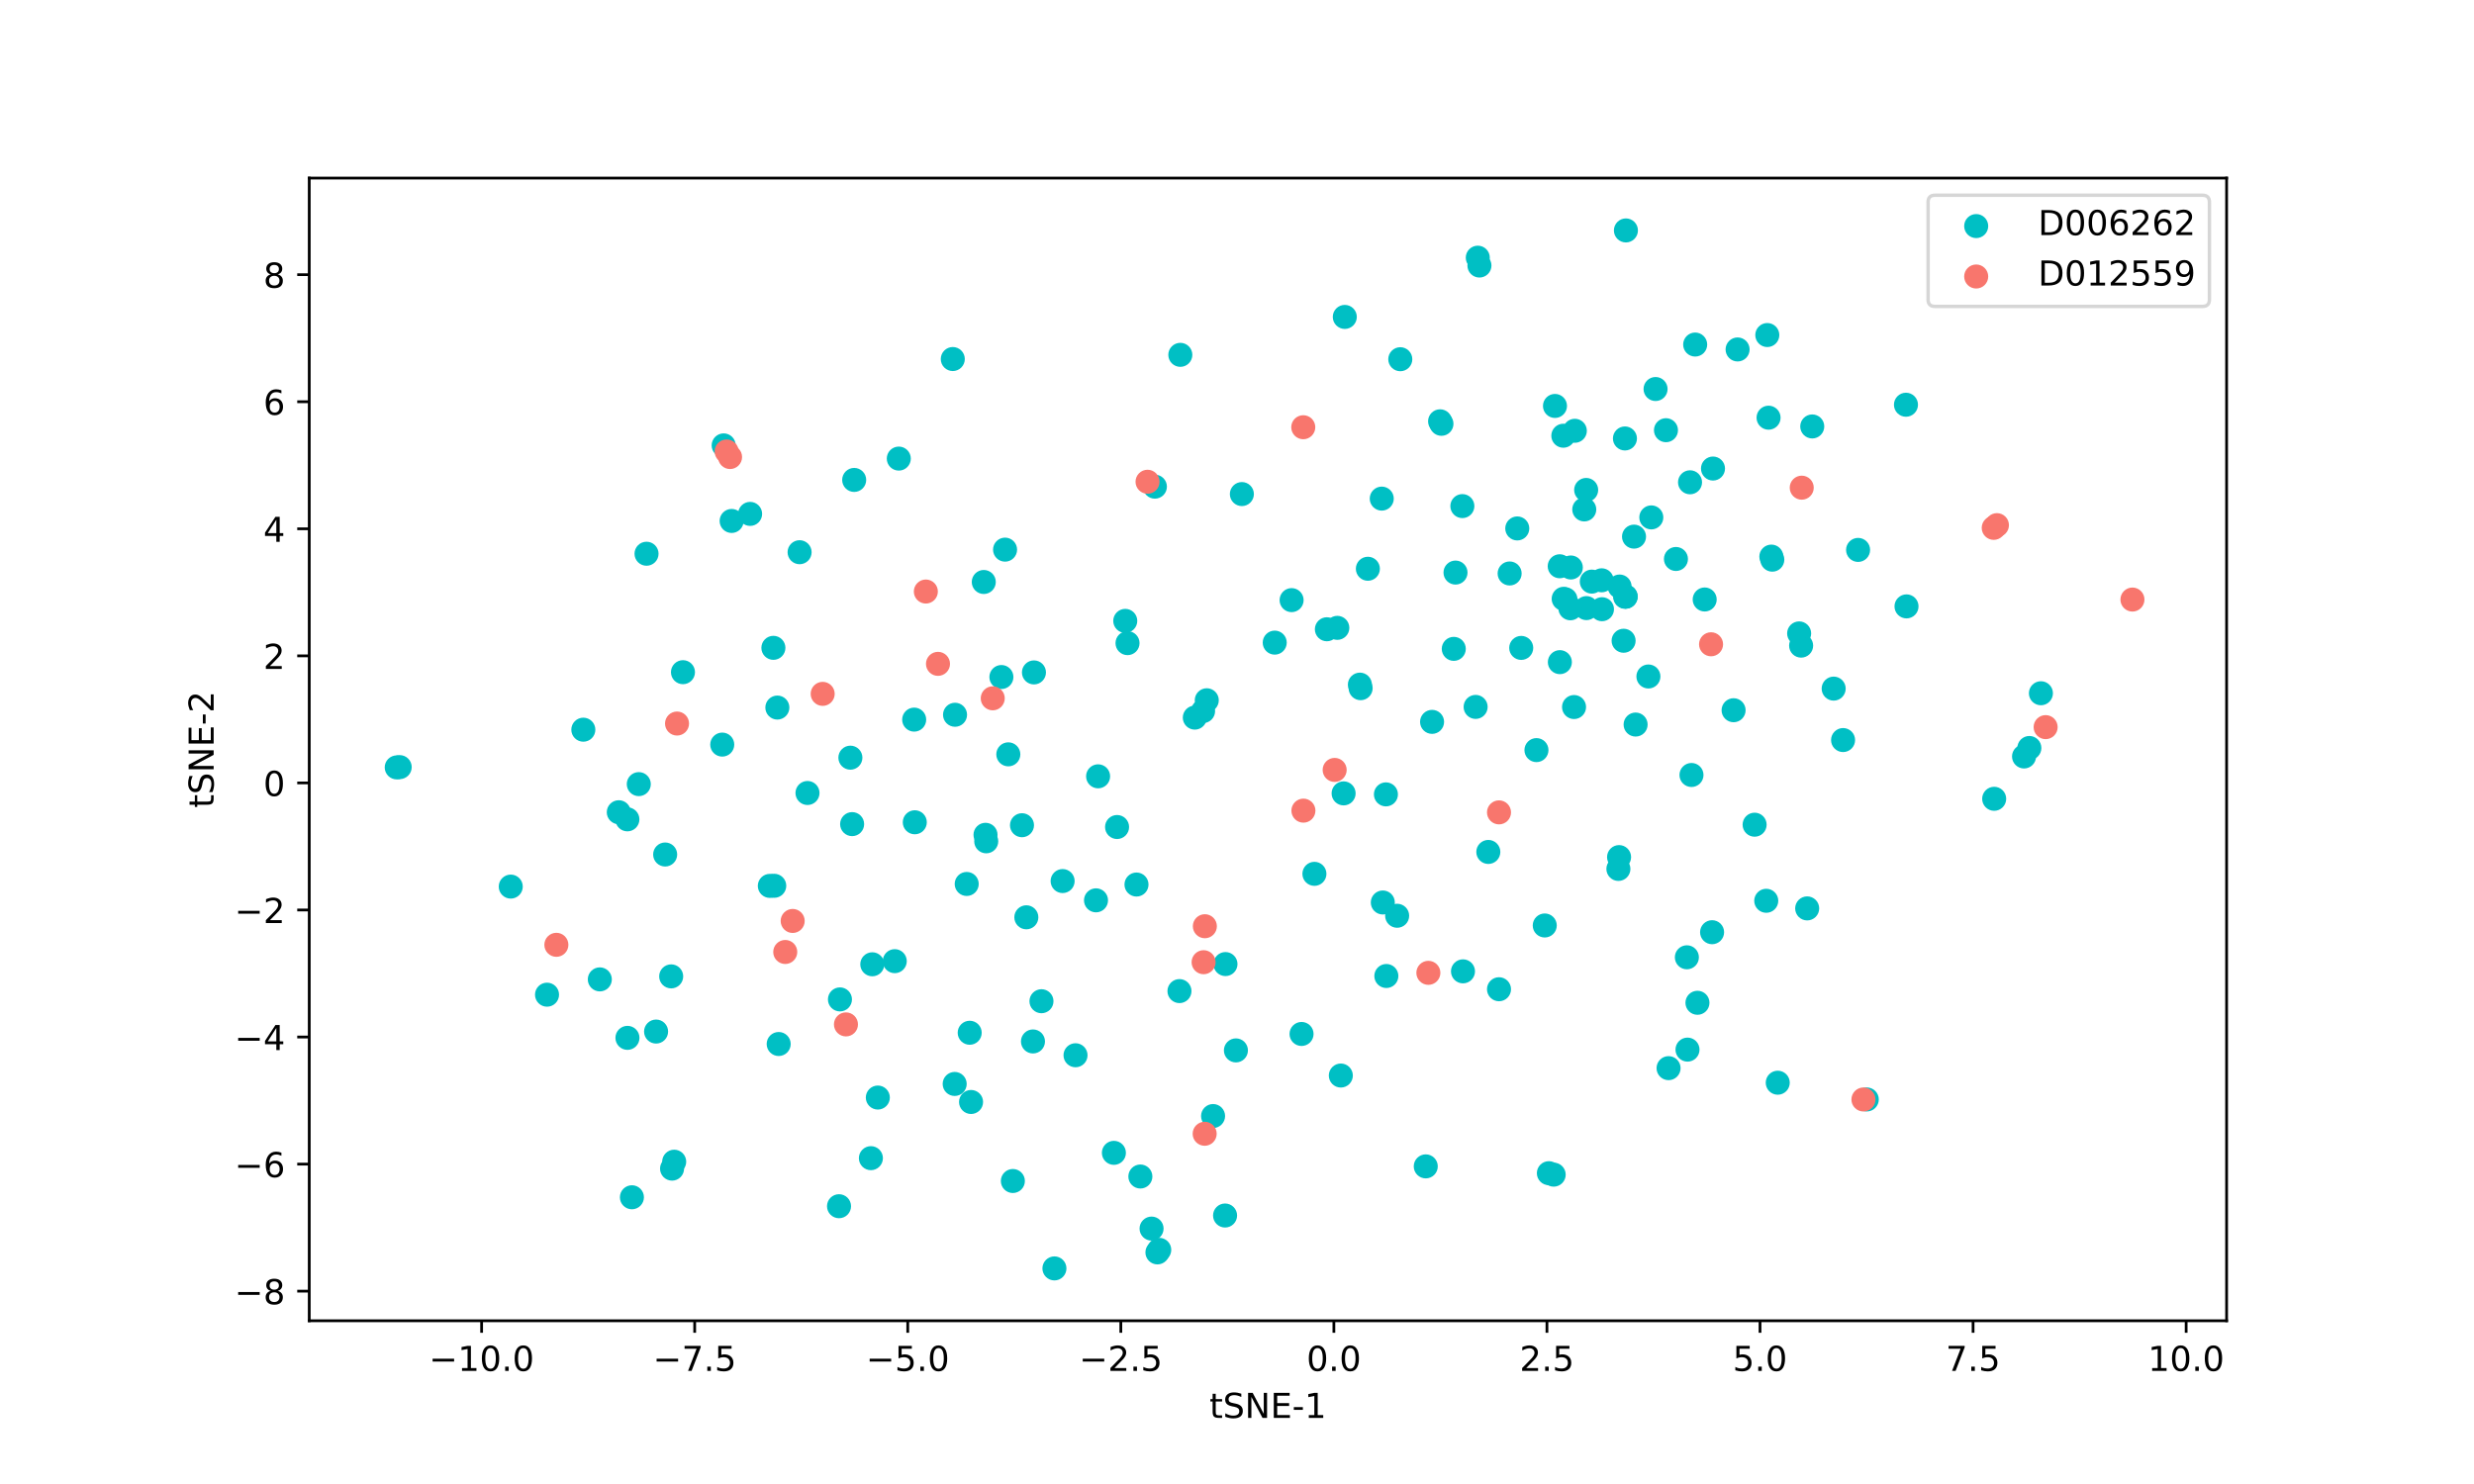 <?xml version="1.0" encoding="utf-8" standalone="no"?>
<!DOCTYPE svg PUBLIC "-//W3C//DTD SVG 1.1//EN"
  "http://www.w3.org/Graphics/SVG/1.1/DTD/svg11.dtd">
<!-- Created with matplotlib (https://matplotlib.org/) -->
<svg height="432pt" version="1.1" viewBox="0 0 720 432" width="720pt" xmlns="http://www.w3.org/2000/svg" xmlns:xlink="http://www.w3.org/1999/xlink">
 <defs>
  <style type="text/css">
*{stroke-linecap:butt;stroke-linejoin:round;}
  </style>
 </defs>
 <g id="figure_1">
  <g id="patch_1">
   <path d="M 0 432 
L 720 432 
L 720 0 
L 0 0 
z
" style="fill:#ffffff;"/>
  </g>
  <g id="axes_1">
   <g id="patch_2">
    <path d="M 90 384.48 
L 648 384.48 
L 648 51.84 
L 90 51.84 
z
" style="fill:#ffffff;"/>
   </g>
   <g id="PathCollection_1">
    <defs>
     <path d="M 0 3 
C 0.796 3 1.559 2.684 2.121 2.121 
C 2.684 1.559 3 0.796 3 0 
C 3 -0.796 2.684 -1.559 2.121 -2.121 
C 1.559 -2.684 0.796 -3 0 -3 
C -0.796 -3 -1.559 -2.684 -2.121 -2.121 
C -2.684 -1.559 -3 -0.796 -3 0 
C -3 0.796 -2.684 1.559 -2.121 2.121 
C -1.559 2.684 -0.796 3 0 3 
z
" id="m3aeb07c388" style="stroke:#00bfc4;"/>
    </defs>
    <g clip-path="url(#pe2d8528c1d)">
     <use style="fill:#00bfc4;stroke:#00bfc4;" x="491.845" xlink:href="#m3aeb07c388" y="140.398"/>
     <use style="fill:#00bfc4;stroke:#00bfc4;" x="319.578" xlink:href="#m3aeb07c388" y="225.991"/>
     <use style="fill:#00bfc4;stroke:#00bfc4;" x="453.918" xlink:href="#m3aeb07c388" y="164.841"/>
     <use style="fill:#00bfc4;stroke:#00bfc4;" x="471.345" xlink:href="#m3aeb07c388" y="170.742"/>
     <use style="fill:#00bfc4;stroke:#00bfc4;" x="461.693" xlink:href="#m3aeb07c388" y="177.023"/>
     <use style="fill:#00bfc4;stroke:#00bfc4;" x="527.414" xlink:href="#m3aeb07c388" y="124.142"/>
     <use style="fill:#00bfc4;stroke:#00bfc4;" x="523.598" xlink:href="#m3aeb07c388" y="184.388"/>
     <use style="fill:#00bfc4;stroke:#00bfc4;" x="472.969" xlink:href="#m3aeb07c388" y="173.736"/>
     <use style="fill:#00bfc4;stroke:#00bfc4;" x="479.731" xlink:href="#m3aeb07c388" y="196.929"/>
     <use style="fill:#00bfc4;stroke:#00bfc4;" x="473.123" xlink:href="#m3aeb07c388" y="173.672"/>
     <use style="fill:#00bfc4;stroke:#00bfc4;" x="496.11" xlink:href="#m3aeb07c388" y="174.511"/>
     <use style="fill:#00bfc4;stroke:#00bfc4;" x="457.152" xlink:href="#m3aeb07c388" y="165.197"/>
     <use style="fill:#00bfc4;stroke:#00bfc4;" x="473.094" xlink:href="#m3aeb07c388" y="173.669"/>
     <use style="fill:#00bfc4;stroke:#00bfc4;" x="419.104" xlink:href="#m3aeb07c388" y="122.646"/>
     <use style="fill:#00bfc4;stroke:#00bfc4;" x="441.566" xlink:href="#m3aeb07c388" y="153.831"/>
     <use style="fill:#00bfc4;stroke:#00bfc4;" x="425.587" xlink:href="#m3aeb07c388" y="147.328"/>
     <use style="fill:#00bfc4;stroke:#00bfc4;" x="476.006" xlink:href="#m3aeb07c388" y="210.921"/>
     <use style="fill:#00bfc4;stroke:#00bfc4;" x="481.813" xlink:href="#m3aeb07c388" y="113.246"/>
     <use style="fill:#00bfc4;stroke:#00bfc4;" x="402.127" xlink:href="#m3aeb07c388" y="145.149"/>
     <use style="fill:#00bfc4;stroke:#00bfc4;" x="232.704" xlink:href="#m3aeb07c388" y="160.753"/>
     <use style="fill:#00bfc4;stroke:#00bfc4;" x="449.564" xlink:href="#m3aeb07c388" y="269.411"/>
     <use style="fill:#00bfc4;stroke:#00bfc4;" x="540.753" xlink:href="#m3aeb07c388" y="160.083"/>
     <use style="fill:#00bfc4;stroke:#00bfc4;" x="185.904" xlink:href="#m3aeb07c388" y="228.262"/>
     <use style="fill:#00bfc4;stroke:#00bfc4;" x="395.981" xlink:href="#m3aeb07c388" y="200.335"/>
     <use style="fill:#00bfc4;stroke:#00bfc4;" x="260.398" xlink:href="#m3aeb07c388" y="279.799"/>
     <use style="fill:#00bfc4;stroke:#00bfc4;" x="287.022" xlink:href="#m3aeb07c388" y="244.912"/>
     <use style="fill:#00bfc4;stroke:#00bfc4;" x="235.003" xlink:href="#m3aeb07c388" y="230.843"/>
     <use style="fill:#00bfc4;stroke:#00bfc4;" x="291.434" xlink:href="#m3aeb07c388" y="197.086"/>
     <use style="fill:#00bfc4;stroke:#00bfc4;" x="218.301" xlink:href="#m3aeb07c388" y="149.597"/>
     <use style="fill:#00bfc4;stroke:#00bfc4;" x="390.218" xlink:href="#m3aeb07c388" y="313.094"/>
     <use style="fill:#00bfc4;stroke:#00bfc4;" x="391.371" xlink:href="#m3aeb07c388" y="92.256"/>
     <use style="fill:#00bfc4;stroke:#00bfc4;" x="313.006" xlink:href="#m3aeb07c388" y="307.189"/>
     <use style="fill:#00bfc4;stroke:#00bfc4;" x="182.586" xlink:href="#m3aeb07c388" y="238.514"/>
     <use style="fill:#00bfc4;stroke:#00bfc4;" x="458.089" xlink:href="#m3aeb07c388" y="205.823"/>
     <use style="fill:#00bfc4;stroke:#00bfc4;" x="429.447" xlink:href="#m3aeb07c388" y="205.784"/>
     <use style="fill:#00bfc4;stroke:#00bfc4;" x="490.924" xlink:href="#m3aeb07c388" y="278.674"/>
     <use style="fill:#00bfc4;stroke:#00bfc4;" x="356.643" xlink:href="#m3aeb07c388" y="280.644"/>
     <use style="fill:#00bfc4;stroke:#00bfc4;" x="436.249" xlink:href="#m3aeb07c388" y="287.972"/>
     <use style="fill:#00bfc4;stroke:#00bfc4;" x="398.087" xlink:href="#m3aeb07c388" y="165.569"/>
     <use style="fill:#00bfc4;stroke:#00bfc4;" x="423.593" xlink:href="#m3aeb07c388" y="166.678"/>
     <use style="fill:#00bfc4;stroke:#00bfc4;" x="343.255" xlink:href="#m3aeb07c388" y="288.513"/>
     <use style="fill:#00bfc4;stroke:#00bfc4;" x="306.867" xlink:href="#m3aeb07c388" y="369.24"/>
     <use style="fill:#00bfc4;stroke:#00bfc4;" x="423.089" xlink:href="#m3aeb07c388" y="188.887"/>
     <use style="fill:#00bfc4;stroke:#00bfc4;" x="515.512" xlink:href="#m3aeb07c388" y="162.031"/>
     <use style="fill:#00bfc4;stroke:#00bfc4;" x="517.372" xlink:href="#m3aeb07c388" y="315.182"/>
     <use style="fill:#00bfc4;stroke:#00bfc4;" x="224.039" xlink:href="#m3aeb07c388" y="257.888"/>
     <use style="fill:#00bfc4;stroke:#00bfc4;" x="318.968" xlink:href="#m3aeb07c388" y="262.091"/>
     <use style="fill:#00bfc4;stroke:#00bfc4;" x="300.907" xlink:href="#m3aeb07c388" y="195.744"/>
     <use style="fill:#00bfc4;stroke:#00bfc4;" x="470.998" xlink:href="#m3aeb07c388" y="252.947"/>
     <use style="fill:#00bfc4;stroke:#00bfc4;" x="225.079" xlink:href="#m3aeb07c388" y="188.589"/>
     <use style="fill:#00bfc4;stroke:#00bfc4;" x="514.333" xlink:href="#m3aeb07c388" y="97.532"/>
     <use style="fill:#00bfc4;stroke:#00bfc4;" x="351.202" xlink:href="#m3aeb07c388" y="203.85"/>
     <use style="fill:#00bfc4;stroke:#00bfc4;" x="174.563" xlink:href="#m3aeb07c388" y="285.104"/>
     <use style="fill:#00bfc4;stroke:#00bfc4;" x="473.185" xlink:href="#m3aeb07c388" y="67.08"/>
     <use style="fill:#00bfc4;stroke:#00bfc4;" x="442.715" xlink:href="#m3aeb07c388" y="188.609"/>
     <use style="fill:#00bfc4;stroke:#00bfc4;" x="453.962" xlink:href="#m3aeb07c388" y="192.754"/>
     <use style="fill:#00bfc4;stroke:#00bfc4;" x="416.771" xlink:href="#m3aeb07c388" y="210.138"/>
     <use style="fill:#00bfc4;stroke:#00bfc4;" x="487.744" xlink:href="#m3aeb07c388" y="162.721"/>
     <use style="fill:#00bfc4;stroke:#00bfc4;" x="195.586" xlink:href="#m3aeb07c388" y="340.192"/>
     <use style="fill:#00bfc4;stroke:#00bfc4;" x="210.192" xlink:href="#m3aeb07c388" y="216.755"/>
     <use style="fill:#00bfc4;stroke:#00bfc4;" x="282.208" xlink:href="#m3aeb07c388" y="300.641"/>
     <use style="fill:#00bfc4;stroke:#00bfc4;" x="331.877" xlink:href="#m3aeb07c388" y="342.489"/>
     <use style="fill:#00bfc4;stroke:#00bfc4;" x="277.287" xlink:href="#m3aeb07c388" y="104.516"/>
     <use style="fill:#00bfc4;stroke:#00bfc4;" x="190.938" xlink:href="#m3aeb07c388" y="300.292"/>
     <use style="fill:#00bfc4;stroke:#00bfc4;" x="498.263" xlink:href="#m3aeb07c388" y="271.371"/>
     <use style="fill:#00bfc4;stroke:#00bfc4;" x="337.37" xlink:href="#m3aeb07c388" y="363.838"/>
     <use style="fill:#00bfc4;stroke:#00bfc4;" x="395.765" xlink:href="#m3aeb07c388" y="199.304"/>
     <use style="fill:#00bfc4;stroke:#00bfc4;" x="515.788" xlink:href="#m3aeb07c388" y="162.92"/>
     <use style="fill:#00bfc4;stroke:#00bfc4;" x="210.605" xlink:href="#m3aeb07c388" y="129.655"/>
     <use style="fill:#00bfc4;stroke:#00bfc4;" x="266.051" xlink:href="#m3aeb07c388" y="209.484"/>
     <use style="fill:#00bfc4;stroke:#00bfc4;" x="471.194" xlink:href="#m3aeb07c388" y="249.505"/>
     <use style="fill:#00bfc4;stroke:#00bfc4;" x="450.764" xlink:href="#m3aeb07c388" y="341.521"/>
     <use style="fill:#00bfc4;stroke:#00bfc4;" x="504.523" xlink:href="#m3aeb07c388" y="206.751"/>
     <use style="fill:#00bfc4;stroke:#00bfc4;" x="447.15" xlink:href="#m3aeb07c388" y="218.361"/>
     <use style="fill:#00bfc4;stroke:#00bfc4;" x="378.785" xlink:href="#m3aeb07c388" y="300.992"/>
     <use style="fill:#00bfc4;stroke:#00bfc4;" x="402.433" xlink:href="#m3aeb07c388" y="262.717"/>
     <use style="fill:#00bfc4;stroke:#00bfc4;" x="510.64" xlink:href="#m3aeb07c388" y="240.073"/>
     <use style="fill:#00bfc4;stroke:#00bfc4;" x="361.417" xlink:href="#m3aeb07c388" y="143.827"/>
     <use style="fill:#00bfc4;stroke:#00bfc4;" x="226.618" xlink:href="#m3aeb07c388" y="303.916"/>
     <use style="fill:#00bfc4;stroke:#00bfc4;" x="266.228" xlink:href="#m3aeb07c388" y="239.368"/>
     <use style="fill:#00bfc4;stroke:#00bfc4;" x="196.208" xlink:href="#m3aeb07c388" y="338.177"/>
     <use style="fill:#00bfc4;stroke:#00bfc4;" x="343.507" xlink:href="#m3aeb07c388" y="103.296"/>
     <use style="fill:#00bfc4;stroke:#00bfc4;" x="330.749" xlink:href="#m3aeb07c388" y="257.494"/>
     <use style="fill:#00bfc4;stroke:#00bfc4;" x="115.46" xlink:href="#m3aeb07c388" y="223.394"/>
     <use style="fill:#00bfc4;stroke:#00bfc4;" x="589.05" xlink:href="#m3aeb07c388" y="220.212"/>
     <use style="fill:#00bfc4;stroke:#00bfc4;" x="347.723" xlink:href="#m3aeb07c388" y="208.902"/>
     <use style="fill:#00bfc4;stroke:#00bfc4;" x="593.96" xlink:href="#m3aeb07c388" y="201.808"/>
     <use style="fill:#00bfc4;stroke:#00bfc4;" x="298.691" xlink:href="#m3aeb07c388" y="267.029"/>
     <use style="fill:#00bfc4;stroke:#00bfc4;" x="282.603" xlink:href="#m3aeb07c388" y="320.792"/>
     <use style="fill:#00bfc4;stroke:#00bfc4;" x="375.891" xlink:href="#m3aeb07c388" y="174.7"/>
     <use style="fill:#00bfc4;stroke:#00bfc4;" x="328.139" xlink:href="#m3aeb07c388" y="187.218"/>
     <use style="fill:#00bfc4;stroke:#00bfc4;" x="248.591" xlink:href="#m3aeb07c388" y="139.71"/>
     <use style="fill:#00bfc4;stroke:#00bfc4;" x="382.529" xlink:href="#m3aeb07c388" y="254.378"/>
     <use style="fill:#00bfc4;stroke:#00bfc4;" x="292.501" xlink:href="#m3aeb07c388" y="160.002"/>
     <use style="fill:#00bfc4;stroke:#00bfc4;" x="514.026" xlink:href="#m3aeb07c388" y="262.222"/>
     <use style="fill:#00bfc4;stroke:#00bfc4;" x="297.426" xlink:href="#m3aeb07c388" y="240.225"/>
     <use style="fill:#00bfc4;stroke:#00bfc4;" x="195.332" xlink:href="#m3aeb07c388" y="284.229"/>
     <use style="fill:#00bfc4;stroke:#00bfc4;" x="386.157" xlink:href="#m3aeb07c388" y="183.18"/>
     <use style="fill:#00bfc4;stroke:#00bfc4;" x="180.085" xlink:href="#m3aeb07c388" y="236.446"/>
     <use style="fill:#00bfc4;stroke:#00bfc4;" x="491.108" xlink:href="#m3aeb07c388" y="305.549"/>
     <use style="fill:#00bfc4;stroke:#00bfc4;" x="430.076" xlink:href="#m3aeb07c388" y="75.012"/>
     <use style="fill:#00bfc4;stroke:#00bfc4;" x="183.904" xlink:href="#m3aeb07c388" y="348.53"/>
     <use style="fill:#00bfc4;stroke:#00bfc4;" x="247.992" xlink:href="#m3aeb07c388" y="239.905"/>
     <use style="fill:#00bfc4;stroke:#00bfc4;" x="494.005" xlink:href="#m3aeb07c388" y="291.915"/>
     <use style="fill:#00bfc4;stroke:#00bfc4;" x="188.158" xlink:href="#m3aeb07c388" y="161.195"/>
     <use style="fill:#00bfc4;stroke:#00bfc4;" x="281.339" xlink:href="#m3aeb07c388" y="257.325"/>
     <use style="fill:#00bfc4;stroke:#00bfc4;" x="391.027" xlink:href="#m3aeb07c388" y="230.955"/>
     <use style="fill:#00bfc4;stroke:#00bfc4;" x="324.174" xlink:href="#m3aeb07c388" y="335.599"/>
     <use style="fill:#00bfc4;stroke:#00bfc4;" x="286.306" xlink:href="#m3aeb07c388" y="169.418"/>
     <use style="fill:#00bfc4;stroke:#00bfc4;" x="370.98" xlink:href="#m3aeb07c388" y="187.071"/>
     <use style="fill:#00bfc4;stroke:#00bfc4;" x="590.597" xlink:href="#m3aeb07c388" y="217.744"/>
     <use style="fill:#00bfc4;stroke:#00bfc4;" x="425.767" xlink:href="#m3aeb07c388" y="282.763"/>
     <use style="fill:#00bfc4;stroke:#00bfc4;" x="335.137" xlink:href="#m3aeb07c388" y="357.65"/>
     <use style="fill:#00bfc4;stroke:#00bfc4;" x="389.196" xlink:href="#m3aeb07c388" y="182.771"/>
     <use style="fill:#00bfc4;stroke:#00bfc4;" x="286.811" xlink:href="#m3aeb07c388" y="243.015"/>
     <use style="fill:#00bfc4;stroke:#00bfc4;" x="533.648" xlink:href="#m3aeb07c388" y="200.459"/>
     <use style="fill:#00bfc4;stroke:#00bfc4;" x="193.578" xlink:href="#m3aeb07c388" y="248.749"/>
     <use style="fill:#00bfc4;stroke:#00bfc4;" x="492.267" xlink:href="#m3aeb07c388" y="225.603"/>
     <use style="fill:#00bfc4;stroke:#00bfc4;" x="116.322" xlink:href="#m3aeb07c388" y="223.312"/>
     <use style="fill:#00bfc4;stroke:#00bfc4;" x="225.326" xlink:href="#m3aeb07c388" y="257.86"/>
     <use style="fill:#00bfc4;stroke:#00bfc4;" x="277.838" xlink:href="#m3aeb07c388" y="315.542"/>
     <use style="fill:#00bfc4;stroke:#00bfc4;" x="293.447" xlink:href="#m3aeb07c388" y="219.592"/>
     <use style="fill:#00bfc4;stroke:#00bfc4;" x="169.765" xlink:href="#m3aeb07c388" y="212.417"/>
     <use style="fill:#00bfc4;stroke:#00bfc4;" x="212.924" xlink:href="#m3aeb07c388" y="151.651"/>
     <use style="fill:#00bfc4;stroke:#00bfc4;" x="255.473" xlink:href="#m3aeb07c388" y="319.503"/>
     <use style="fill:#00bfc4;stroke:#00bfc4;" x="430.555" xlink:href="#m3aeb07c388" y="77.299"/>
     <use style="fill:#00bfc4;stroke:#00bfc4;" x="159.2" xlink:href="#m3aeb07c388" y="289.558"/>
     <use style="fill:#00bfc4;stroke:#00bfc4;" x="414.934" xlink:href="#m3aeb07c388" y="339.537"/>
     <use style="fill:#00bfc4;stroke:#00bfc4;" x="336.103" xlink:href="#m3aeb07c388" y="141.668"/>
     <use style="fill:#00bfc4;stroke:#00bfc4;" x="309.252" xlink:href="#m3aeb07c388" y="256.48"/>
     <use style="fill:#00bfc4;stroke:#00bfc4;" x="359.685" xlink:href="#m3aeb07c388" y="305.777"/>
     <use style="fill:#00bfc4;stroke:#00bfc4;" x="327.48" xlink:href="#m3aeb07c388" y="180.74"/>
     <use style="fill:#00bfc4;stroke:#00bfc4;" x="300.622" xlink:href="#m3aeb07c388" y="303.172"/>
     <use style="fill:#00bfc4;stroke:#00bfc4;" x="353.037" xlink:href="#m3aeb07c388" y="324.886"/>
     <use style="fill:#00bfc4;stroke:#00bfc4;" x="356.528" xlink:href="#m3aeb07c388" y="353.841"/>
     <use style="fill:#00bfc4;stroke:#00bfc4;" x="350.128" xlink:href="#m3aeb07c388" y="206.996"/>
     <use style="fill:#00bfc4;stroke:#00bfc4;" x="472.513" xlink:href="#m3aeb07c388" y="186.524"/>
     <use style="fill:#00bfc4;stroke:#00bfc4;" x="419.5" xlink:href="#m3aeb07c388" y="123.371"/>
     <use style="fill:#00bfc4;stroke:#00bfc4;" x="455.071" xlink:href="#m3aeb07c388" y="174.313"/>
     <use style="fill:#00bfc4;stroke:#00bfc4;" x="493.342" xlink:href="#m3aeb07c388" y="100.3"/>
     <use style="fill:#00bfc4;stroke:#00bfc4;" x="498.527" xlink:href="#m3aeb07c388" y="136.395"/>
     <use style="fill:#00bfc4;stroke:#00bfc4;" x="480.575" xlink:href="#m3aeb07c388" y="150.617"/>
     <use style="fill:#00bfc4;stroke:#00bfc4;" x="463.257" xlink:href="#m3aeb07c388" y="169.311"/>
     <use style="fill:#00bfc4;stroke:#00bfc4;" x="457.025" xlink:href="#m3aeb07c388" y="177.078"/>
     <use style="fill:#00bfc4;stroke:#00bfc4;" x="505.686" xlink:href="#m3aeb07c388" y="101.728"/>
     <use style="fill:#00bfc4;stroke:#00bfc4;" x="461.063" xlink:href="#m3aeb07c388" y="148.298"/>
     <use style="fill:#00bfc4;stroke:#00bfc4;" x="472.9" xlink:href="#m3aeb07c388" y="127.639"/>
     <use style="fill:#00bfc4;stroke:#00bfc4;" x="514.7" xlink:href="#m3aeb07c388" y="121.592"/>
     <use style="fill:#00bfc4;stroke:#00bfc4;" x="458.318" xlink:href="#m3aeb07c388" y="125.403"/>
     <use style="fill:#00bfc4;stroke:#00bfc4;" x="455.59" xlink:href="#m3aeb07c388" y="174.484"/>
     <use style="fill:#00bfc4;stroke:#00bfc4;" x="475.544" xlink:href="#m3aeb07c388" y="156.216"/>
     <use style="fill:#00bfc4;stroke:#00bfc4;" x="466.124" xlink:href="#m3aeb07c388" y="168.929"/>
     <use style="fill:#00bfc4;stroke:#00bfc4;" x="461.616" xlink:href="#m3aeb07c388" y="142.625"/>
     <use style="fill:#00bfc4;stroke:#00bfc4;" x="439.344" xlink:href="#m3aeb07c388" y="166.941"/>
     <use style="fill:#00bfc4;stroke:#00bfc4;" x="452.541" xlink:href="#m3aeb07c388" y="118.172"/>
     <use style="fill:#00bfc4;stroke:#00bfc4;" x="466.217" xlink:href="#m3aeb07c388" y="177.344"/>
     <use style="fill:#00bfc4;stroke:#00bfc4;" x="454.972" xlink:href="#m3aeb07c388" y="126.841"/>
     <use style="fill:#00bfc4;stroke:#00bfc4;" x="484.841" xlink:href="#m3aeb07c388" y="125.235"/>
     <use style="fill:#00bfc4;stroke:#00bfc4;" x="524.176" xlink:href="#m3aeb07c388" y="187.945"/>
     <use style="fill:#00bfc4;stroke:#00bfc4;" x="525.938" xlink:href="#m3aeb07c388" y="264.44"/>
     <use style="fill:#00bfc4;stroke:#00bfc4;" x="407.522" xlink:href="#m3aeb07c388" y="104.57"/>
     <use style="fill:#00bfc4;stroke:#00bfc4;" x="198.761" xlink:href="#m3aeb07c388" y="195.677"/>
     <use style="fill:#00bfc4;stroke:#00bfc4;" x="554.846" xlink:href="#m3aeb07c388" y="176.521"/>
     <use style="fill:#00bfc4;stroke:#00bfc4;" x="554.687" xlink:href="#m3aeb07c388" y="117.82"/>
     <use style="fill:#00bfc4;stroke:#00bfc4;" x="182.606" xlink:href="#m3aeb07c388" y="302.127"/>
     <use style="fill:#00bfc4;stroke:#00bfc4;" x="403.465" xlink:href="#m3aeb07c388" y="284.118"/>
     <use style="fill:#00bfc4;stroke:#00bfc4;" x="247.486" xlink:href="#m3aeb07c388" y="220.564"/>
     <use style="fill:#00bfc4;stroke:#00bfc4;" x="148.642" xlink:href="#m3aeb07c388" y="258.094"/>
     <use style="fill:#00bfc4;stroke:#00bfc4;" x="253.454" xlink:href="#m3aeb07c388" y="337.147"/>
     <use style="fill:#00bfc4;stroke:#00bfc4;" x="325.097" xlink:href="#m3aeb07c388" y="240.747"/>
     <use style="fill:#00bfc4;stroke:#00bfc4;" x="294.77" xlink:href="#m3aeb07c388" y="343.795"/>
     <use style="fill:#00bfc4;stroke:#00bfc4;" x="303.094" xlink:href="#m3aeb07c388" y="291.461"/>
     <use style="fill:#00bfc4;stroke:#00bfc4;" x="452.163" xlink:href="#m3aeb07c388" y="341.944"/>
     <use style="fill:#00bfc4;stroke:#00bfc4;" x="244.177" xlink:href="#m3aeb07c388" y="351.138"/>
     <use style="fill:#00bfc4;stroke:#00bfc4;" x="226.232" xlink:href="#m3aeb07c388" y="205.975"/>
     <use style="fill:#00bfc4;stroke:#00bfc4;" x="406.609" xlink:href="#m3aeb07c388" y="266.582"/>
     <use style="fill:#00bfc4;stroke:#00bfc4;" x="253.86" xlink:href="#m3aeb07c388" y="280.709"/>
     <use style="fill:#00bfc4;stroke:#00bfc4;" x="336.844" xlink:href="#m3aeb07c388" y="364.578"/>
     <use style="fill:#00bfc4;stroke:#00bfc4;" x="244.447" xlink:href="#m3aeb07c388" y="290.931"/>
     <use style="fill:#00bfc4;stroke:#00bfc4;" x="580.36" xlink:href="#m3aeb07c388" y="232.533"/>
     <use style="fill:#00bfc4;stroke:#00bfc4;" x="433.14" xlink:href="#m3aeb07c388" y="248.005"/>
     <use style="fill:#00bfc4;stroke:#00bfc4;" x="261.572" xlink:href="#m3aeb07c388" y="133.498"/>
     <use style="fill:#00bfc4;stroke:#00bfc4;" x="536.385" xlink:href="#m3aeb07c388" y="215.435"/>
     <use style="fill:#00bfc4;stroke:#00bfc4;" x="485.597" xlink:href="#m3aeb07c388" y="310.944"/>
     <use style="fill:#00bfc4;stroke:#00bfc4;" x="277.941" xlink:href="#m3aeb07c388" y="208.07"/>
     <use style="fill:#00bfc4;stroke:#00bfc4;" x="543.282" xlink:href="#m3aeb07c388" y="320.055"/>
     <use style="fill:#00bfc4;stroke:#00bfc4;" x="403.34" xlink:href="#m3aeb07c388" y="231.246"/>
    </g>
   </g>
   <g id="PathCollection_2">
    <defs>
     <path d="M 0 3 
C 0.796 3 1.559 2.684 2.121 2.121 
C 2.684 1.559 3 0.796 3 0 
C 3 -0.796 2.684 -1.559 2.121 -2.121 
C 1.559 -2.684 0.796 -3 0 -3 
C -0.796 -3 -1.559 -2.684 -2.121 -2.121 
C -2.684 -1.559 -3 -0.796 -3 0 
C -3 0.796 -2.684 1.559 -2.121 2.121 
C -1.559 2.684 -0.796 3 0 3 
z
" id="md5590014a5" style="stroke:#f8766d;"/>
    </defs>
    <g clip-path="url(#pe2d8528c1d)">
     <use style="fill:#f8766d;stroke:#f8766d;" x="350.591" xlink:href="#md5590014a5" y="330.045"/>
     <use style="fill:#f8766d;stroke:#f8766d;" x="239.421" xlink:href="#md5590014a5" y="201.988"/>
     <use style="fill:#f8766d;stroke:#f8766d;" x="379.286" xlink:href="#md5590014a5" y="124.369"/>
     <use style="fill:#f8766d;stroke:#f8766d;" x="595.334" xlink:href="#md5590014a5" y="211.67"/>
     <use style="fill:#f8766d;stroke:#f8766d;" x="497.963" xlink:href="#md5590014a5" y="187.552"/>
     <use style="fill:#f8766d;stroke:#f8766d;" x="524.354" xlink:href="#md5590014a5" y="141.966"/>
     <use style="fill:#f8766d;stroke:#f8766d;" x="542.313" xlink:href="#md5590014a5" y="320.065"/>
     <use style="fill:#f8766d;stroke:#f8766d;" x="161.919" xlink:href="#md5590014a5" y="275.04"/>
     <use style="fill:#f8766d;stroke:#f8766d;" x="246.196" xlink:href="#md5590014a5" y="298.209"/>
     <use style="fill:#f8766d;stroke:#f8766d;" x="388.421" xlink:href="#md5590014a5" y="224.128"/>
     <use style="fill:#f8766d;stroke:#f8766d;" x="581.161" xlink:href="#md5590014a5" y="152.875"/>
     <use style="fill:#f8766d;stroke:#f8766d;" x="288.915" xlink:href="#md5590014a5" y="203.285"/>
     <use style="fill:#f8766d;stroke:#f8766d;" x="620.598" xlink:href="#md5590014a5" y="174.534"/>
     <use style="fill:#f8766d;stroke:#f8766d;" x="230.69" xlink:href="#md5590014a5" y="268.095"/>
     <use style="fill:#f8766d;stroke:#f8766d;" x="415.693" xlink:href="#md5590014a5" y="283.197"/>
     <use style="fill:#f8766d;stroke:#f8766d;" x="333.966" xlink:href="#md5590014a5" y="140.242"/>
     <use style="fill:#f8766d;stroke:#f8766d;" x="436.25" xlink:href="#md5590014a5" y="236.484"/>
     <use style="fill:#f8766d;stroke:#f8766d;" x="580.228" xlink:href="#md5590014a5" y="153.663"/>
     <use style="fill:#f8766d;stroke:#f8766d;" x="272.979" xlink:href="#md5590014a5" y="193.251"/>
     <use style="fill:#f8766d;stroke:#f8766d;" x="269.446" xlink:href="#md5590014a5" y="172.198"/>
     <use style="fill:#f8766d;stroke:#f8766d;" x="212.464" xlink:href="#md5590014a5" y="133.044"/>
     <use style="fill:#f8766d;stroke:#f8766d;" x="211.47" xlink:href="#md5590014a5" y="131.423"/>
     <use style="fill:#f8766d;stroke:#f8766d;" x="228.528" xlink:href="#md5590014a5" y="277.126"/>
     <use style="fill:#f8766d;stroke:#f8766d;" x="350.645" xlink:href="#md5590014a5" y="269.63"/>
     <use style="fill:#f8766d;stroke:#f8766d;" x="350.281" xlink:href="#md5590014a5" y="280.104"/>
     <use style="fill:#f8766d;stroke:#f8766d;" x="379.329" xlink:href="#md5590014a5" y="235.982"/>
     <use style="fill:#f8766d;stroke:#f8766d;" x="197.035" xlink:href="#md5590014a5" y="210.626"/>
    </g>
   </g>
   <g id="matplotlib.axis_1">
    <g id="xtick_1">
     <g id="line2d_1">
      <defs>
       <path d="M 0 0 
L 0 3.5 
" id="m09ea2eda83" style="stroke:#000000;stroke-width:0.8;"/>
      </defs>
      <g>
       <use style="stroke:#000000;stroke-width:0.8;" x="140.164" xlink:href="#m09ea2eda83" y="384.48"/>
      </g>
     </g>
     <g id="text_1">
      <!-- −10.0 -->
      <defs>
       <path d="M 10.594 35.5 
L 73.188 35.5 
L 73.188 27.203 
L 10.594 27.203 
z
" id="DejaVuSans-8722"/>
       <path d="M 12.406 8.297 
L 28.516 8.297 
L 28.516 63.922 
L 10.984 60.406 
L 10.984 69.391 
L 28.422 72.906 
L 38.281 72.906 
L 38.281 8.297 
L 54.391 8.297 
L 54.391 0 
L 12.406 0 
z
" id="DejaVuSans-49"/>
       <path d="M 31.781 66.406 
Q 24.172 66.406 20.328 58.906 
Q 16.5 51.422 16.5 36.375 
Q 16.5 21.391 20.328 13.891 
Q 24.172 6.391 31.781 6.391 
Q 39.453 6.391 43.281 13.891 
Q 47.125 21.391 47.125 36.375 
Q 47.125 51.422 43.281 58.906 
Q 39.453 66.406 31.781 66.406 
z
M 31.781 74.219 
Q 44.047 74.219 50.516 64.516 
Q 56.984 54.828 56.984 36.375 
Q 56.984 17.969 50.516 8.266 
Q 44.047 -1.422 31.781 -1.422 
Q 19.531 -1.422 13.062 8.266 
Q 6.594 17.969 6.594 36.375 
Q 6.594 54.828 13.062 64.516 
Q 19.531 74.219 31.781 74.219 
z
" id="DejaVuSans-48"/>
       <path d="M 10.688 12.406 
L 21 12.406 
L 21 0 
L 10.688 0 
z
" id="DejaVuSans-46"/>
      </defs>
      <g transform="translate(124.841 399.078)scale(0.1 -0.1)">
       <use xlink:href="#DejaVuSans-8722"/>
       <use x="83.789" xlink:href="#DejaVuSans-49"/>
       <use x="147.412" xlink:href="#DejaVuSans-48"/>
       <use x="211.035" xlink:href="#DejaVuSans-46"/>
       <use x="242.822" xlink:href="#DejaVuSans-48"/>
      </g>
     </g>
    </g>
    <g id="xtick_2">
     <g id="line2d_2">
      <g>
       <use style="stroke:#000000;stroke-width:0.8;" x="202.172" xlink:href="#m09ea2eda83" y="384.48"/>
      </g>
     </g>
     <g id="text_2">
      <!-- −7.5 -->
      <defs>
       <path d="M 8.203 72.906 
L 55.078 72.906 
L 55.078 68.703 
L 28.609 0 
L 18.312 0 
L 43.219 64.594 
L 8.203 64.594 
z
" id="DejaVuSans-55"/>
       <path d="M 10.797 72.906 
L 49.516 72.906 
L 49.516 64.594 
L 19.828 64.594 
L 19.828 46.734 
Q 21.969 47.469 24.109 47.828 
Q 26.266 48.188 28.422 48.188 
Q 40.625 48.188 47.75 41.5 
Q 54.891 34.812 54.891 23.391 
Q 54.891 11.625 47.562 5.094 
Q 40.234 -1.422 26.906 -1.422 
Q 22.312 -1.422 17.547 -0.641 
Q 12.797 0.141 7.719 1.703 
L 7.719 11.625 
Q 12.109 9.234 16.797 8.062 
Q 21.484 6.891 26.703 6.891 
Q 35.156 6.891 40.078 11.328 
Q 45.016 15.766 45.016 23.391 
Q 45.016 31 40.078 35.438 
Q 35.156 39.891 26.703 39.891 
Q 22.75 39.891 18.812 39.016 
Q 14.891 38.141 10.797 36.281 
z
" id="DejaVuSans-53"/>
      </defs>
      <g transform="translate(190.03 399.078)scale(0.1 -0.1)">
       <use xlink:href="#DejaVuSans-8722"/>
       <use x="83.789" xlink:href="#DejaVuSans-55"/>
       <use x="147.412" xlink:href="#DejaVuSans-46"/>
       <use x="179.199" xlink:href="#DejaVuSans-53"/>
      </g>
     </g>
    </g>
    <g id="xtick_3">
     <g id="line2d_3">
      <g>
       <use style="stroke:#000000;stroke-width:0.8;" x="264.18" xlink:href="#m09ea2eda83" y="384.48"/>
      </g>
     </g>
     <g id="text_3">
      <!-- −5.0 -->
      <g transform="translate(252.038 399.078)scale(0.1 -0.1)">
       <use xlink:href="#DejaVuSans-8722"/>
       <use x="83.789" xlink:href="#DejaVuSans-53"/>
       <use x="147.412" xlink:href="#DejaVuSans-46"/>
       <use x="179.199" xlink:href="#DejaVuSans-48"/>
      </g>
     </g>
    </g>
    <g id="xtick_4">
     <g id="line2d_4">
      <g>
       <use style="stroke:#000000;stroke-width:0.8;" x="326.187" xlink:href="#m09ea2eda83" y="384.48"/>
      </g>
     </g>
     <g id="text_4">
      <!-- −2.5 -->
      <defs>
       <path d="M 19.188 8.297 
L 53.609 8.297 
L 53.609 0 
L 7.328 0 
L 7.328 8.297 
Q 12.938 14.109 22.625 23.891 
Q 32.328 33.688 34.812 36.531 
Q 39.547 41.844 41.422 45.531 
Q 43.312 49.219 43.312 52.781 
Q 43.312 58.594 39.234 62.25 
Q 35.156 65.922 28.609 65.922 
Q 23.969 65.922 18.812 64.312 
Q 13.672 62.703 7.812 59.422 
L 7.812 69.391 
Q 13.766 71.781 18.938 73 
Q 24.125 74.219 28.422 74.219 
Q 39.75 74.219 46.484 68.547 
Q 53.219 62.891 53.219 53.422 
Q 53.219 48.922 51.531 44.891 
Q 49.859 40.875 45.406 35.406 
Q 44.188 33.984 37.641 27.219 
Q 31.109 20.453 19.188 8.297 
z
" id="DejaVuSans-50"/>
      </defs>
      <g transform="translate(314.046 399.078)scale(0.1 -0.1)">
       <use xlink:href="#DejaVuSans-8722"/>
       <use x="83.789" xlink:href="#DejaVuSans-50"/>
       <use x="147.412" xlink:href="#DejaVuSans-46"/>
       <use x="179.199" xlink:href="#DejaVuSans-53"/>
      </g>
     </g>
    </g>
    <g id="xtick_5">
     <g id="line2d_5">
      <g>
       <use style="stroke:#000000;stroke-width:0.8;" x="388.195" xlink:href="#m09ea2eda83" y="384.48"/>
      </g>
     </g>
     <g id="text_5">
      <!-- 0.0 -->
      <g transform="translate(380.244 399.078)scale(0.1 -0.1)">
       <use xlink:href="#DejaVuSans-48"/>
       <use x="63.623" xlink:href="#DejaVuSans-46"/>
       <use x="95.41" xlink:href="#DejaVuSans-48"/>
      </g>
     </g>
    </g>
    <g id="xtick_6">
     <g id="line2d_6">
      <g>
       <use style="stroke:#000000;stroke-width:0.8;" x="450.203" xlink:href="#m09ea2eda83" y="384.48"/>
      </g>
     </g>
     <g id="text_6">
      <!-- 2.5 -->
      <g transform="translate(442.252 399.078)scale(0.1 -0.1)">
       <use xlink:href="#DejaVuSans-50"/>
       <use x="63.623" xlink:href="#DejaVuSans-46"/>
       <use x="95.41" xlink:href="#DejaVuSans-53"/>
      </g>
     </g>
    </g>
    <g id="xtick_7">
     <g id="line2d_7">
      <g>
       <use style="stroke:#000000;stroke-width:0.8;" x="512.211" xlink:href="#m09ea2eda83" y="384.48"/>
      </g>
     </g>
     <g id="text_7">
      <!-- 5.0 -->
      <g transform="translate(504.259 399.078)scale(0.1 -0.1)">
       <use xlink:href="#DejaVuSans-53"/>
       <use x="63.623" xlink:href="#DejaVuSans-46"/>
       <use x="95.41" xlink:href="#DejaVuSans-48"/>
      </g>
     </g>
    </g>
    <g id="xtick_8">
     <g id="line2d_8">
      <g>
       <use style="stroke:#000000;stroke-width:0.8;" x="574.219" xlink:href="#m09ea2eda83" y="384.48"/>
      </g>
     </g>
     <g id="text_8">
      <!-- 7.5 -->
      <g transform="translate(566.267 399.078)scale(0.1 -0.1)">
       <use xlink:href="#DejaVuSans-55"/>
       <use x="63.623" xlink:href="#DejaVuSans-46"/>
       <use x="95.41" xlink:href="#DejaVuSans-53"/>
      </g>
     </g>
    </g>
    <g id="xtick_9">
     <g id="line2d_9">
      <g>
       <use style="stroke:#000000;stroke-width:0.8;" x="636.227" xlink:href="#m09ea2eda83" y="384.48"/>
      </g>
     </g>
     <g id="text_9">
      <!-- 10.0 -->
      <g transform="translate(625.094 399.078)scale(0.1 -0.1)">
       <use xlink:href="#DejaVuSans-49"/>
       <use x="63.623" xlink:href="#DejaVuSans-48"/>
       <use x="127.246" xlink:href="#DejaVuSans-46"/>
       <use x="159.033" xlink:href="#DejaVuSans-48"/>
      </g>
     </g>
    </g>
    <g id="text_10">
     <!-- tSNE-1 -->
     <defs>
      <path d="M 18.312 70.219 
L 18.312 54.688 
L 36.812 54.688 
L 36.812 47.703 
L 18.312 47.703 
L 18.312 18.016 
Q 18.312 11.328 20.141 9.422 
Q 21.969 7.516 27.594 7.516 
L 36.812 7.516 
L 36.812 0 
L 27.594 0 
Q 17.188 0 13.234 3.875 
Q 9.281 7.766 9.281 18.016 
L 9.281 47.703 
L 2.688 47.703 
L 2.688 54.688 
L 9.281 54.688 
L 9.281 70.219 
z
" id="DejaVuSans-116"/>
      <path d="M 53.516 70.516 
L 53.516 60.891 
Q 47.906 63.578 42.922 64.891 
Q 37.938 66.219 33.297 66.219 
Q 25.25 66.219 20.875 63.094 
Q 16.5 59.969 16.5 54.203 
Q 16.5 49.359 19.406 46.891 
Q 22.312 44.438 30.422 42.922 
L 36.375 41.703 
Q 47.406 39.594 52.656 34.297 
Q 57.906 29 57.906 20.125 
Q 57.906 9.516 50.797 4.047 
Q 43.703 -1.422 29.984 -1.422 
Q 24.812 -1.422 18.969 -0.25 
Q 13.141 0.922 6.891 3.219 
L 6.891 13.375 
Q 12.891 10.016 18.656 8.297 
Q 24.422 6.594 29.984 6.594 
Q 38.422 6.594 43.016 9.906 
Q 47.609 13.234 47.609 19.391 
Q 47.609 24.75 44.312 27.781 
Q 41.016 30.812 33.5 32.328 
L 27.484 33.5 
Q 16.453 35.688 11.516 40.375 
Q 6.594 45.062 6.594 53.422 
Q 6.594 63.094 13.406 68.656 
Q 20.219 74.219 32.172 74.219 
Q 37.312 74.219 42.625 73.281 
Q 47.953 72.359 53.516 70.516 
z
" id="DejaVuSans-83"/>
      <path d="M 9.812 72.906 
L 23.094 72.906 
L 55.422 11.922 
L 55.422 72.906 
L 64.984 72.906 
L 64.984 0 
L 51.703 0 
L 19.391 60.984 
L 19.391 0 
L 9.812 0 
z
" id="DejaVuSans-78"/>
      <path d="M 9.812 72.906 
L 55.906 72.906 
L 55.906 64.594 
L 19.672 64.594 
L 19.672 43.016 
L 54.391 43.016 
L 54.391 34.719 
L 19.672 34.719 
L 19.672 8.297 
L 56.781 8.297 
L 56.781 0 
L 9.812 0 
z
" id="DejaVuSans-69"/>
      <path d="M 4.891 31.391 
L 31.203 31.391 
L 31.203 23.391 
L 4.891 23.391 
z
" id="DejaVuSans-45"/>
     </defs>
     <g transform="translate(351.98 412.757)scale(0.1 -0.1)">
      <use xlink:href="#DejaVuSans-116"/>
      <use x="39.209" xlink:href="#DejaVuSans-83"/>
      <use x="102.686" xlink:href="#DejaVuSans-78"/>
      <use x="177.49" xlink:href="#DejaVuSans-69"/>
      <use x="240.674" xlink:href="#DejaVuSans-45"/>
      <use x="276.758" xlink:href="#DejaVuSans-49"/>
     </g>
    </g>
   </g>
   <g id="matplotlib.axis_2">
    <g id="ytick_1">
     <g id="line2d_10">
      <defs>
       <path d="M 0 0 
L -3.5 0 
" id="m9cd72f1a6c" style="stroke:#000000;stroke-width:0.8;"/>
      </defs>
      <g>
       <use style="stroke:#000000;stroke-width:0.8;" x="90" xlink:href="#m9cd72f1a6c" y="375.863"/>
      </g>
     </g>
     <g id="text_11">
      <!-- −8 -->
      <defs>
       <path d="M 31.781 34.625 
Q 24.75 34.625 20.719 30.859 
Q 16.703 27.094 16.703 20.516 
Q 16.703 13.922 20.719 10.156 
Q 24.75 6.391 31.781 6.391 
Q 38.812 6.391 42.859 10.172 
Q 46.922 13.969 46.922 20.516 
Q 46.922 27.094 42.891 30.859 
Q 38.875 34.625 31.781 34.625 
z
M 21.922 38.812 
Q 15.578 40.375 12.031 44.719 
Q 8.5 49.078 8.5 55.328 
Q 8.5 64.062 14.719 69.141 
Q 20.953 74.219 31.781 74.219 
Q 42.672 74.219 48.875 69.141 
Q 55.078 64.062 55.078 55.328 
Q 55.078 49.078 51.531 44.719 
Q 48 40.375 41.703 38.812 
Q 48.828 37.156 52.797 32.312 
Q 56.781 27.484 56.781 20.516 
Q 56.781 9.906 50.312 4.234 
Q 43.844 -1.422 31.781 -1.422 
Q 19.734 -1.422 13.25 4.234 
Q 6.781 9.906 6.781 20.516 
Q 6.781 27.484 10.781 32.312 
Q 14.797 37.156 21.922 38.812 
z
M 18.312 54.391 
Q 18.312 48.734 21.844 45.562 
Q 25.391 42.391 31.781 42.391 
Q 38.141 42.391 41.719 45.562 
Q 45.312 48.734 45.312 54.391 
Q 45.312 60.062 41.719 63.234 
Q 38.141 66.406 31.781 66.406 
Q 25.391 66.406 21.844 63.234 
Q 18.312 60.062 18.312 54.391 
z
" id="DejaVuSans-56"/>
      </defs>
      <g transform="translate(68.258 379.663)scale(0.1 -0.1)">
       <use xlink:href="#DejaVuSans-8722"/>
       <use x="83.789" xlink:href="#DejaVuSans-56"/>
      </g>
     </g>
    </g>
    <g id="ytick_2">
     <g id="line2d_11">
      <g>
       <use style="stroke:#000000;stroke-width:0.8;" x="90" xlink:href="#m9cd72f1a6c" y="338.875"/>
      </g>
     </g>
     <g id="text_12">
      <!-- −6 -->
      <defs>
       <path d="M 33.016 40.375 
Q 26.375 40.375 22.484 35.828 
Q 18.609 31.297 18.609 23.391 
Q 18.609 15.531 22.484 10.953 
Q 26.375 6.391 33.016 6.391 
Q 39.656 6.391 43.531 10.953 
Q 47.406 15.531 47.406 23.391 
Q 47.406 31.297 43.531 35.828 
Q 39.656 40.375 33.016 40.375 
z
M 52.594 71.297 
L 52.594 62.312 
Q 48.875 64.062 45.094 64.984 
Q 41.312 65.922 37.594 65.922 
Q 27.828 65.922 22.672 59.328 
Q 17.531 52.734 16.797 39.406 
Q 19.672 43.656 24.016 45.922 
Q 28.375 48.188 33.594 48.188 
Q 44.578 48.188 50.953 41.516 
Q 57.328 34.859 57.328 23.391 
Q 57.328 12.156 50.688 5.359 
Q 44.047 -1.422 33.016 -1.422 
Q 20.359 -1.422 13.672 8.266 
Q 6.984 17.969 6.984 36.375 
Q 6.984 53.656 15.188 63.938 
Q 23.391 74.219 37.203 74.219 
Q 40.922 74.219 44.703 73.484 
Q 48.484 72.75 52.594 71.297 
z
" id="DejaVuSans-54"/>
      </defs>
      <g transform="translate(68.258 342.675)scale(0.1 -0.1)">
       <use xlink:href="#DejaVuSans-8722"/>
       <use x="83.789" xlink:href="#DejaVuSans-54"/>
      </g>
     </g>
    </g>
    <g id="ytick_3">
     <g id="line2d_12">
      <g>
       <use style="stroke:#000000;stroke-width:0.8;" x="90" xlink:href="#m9cd72f1a6c" y="301.887"/>
      </g>
     </g>
     <g id="text_13">
      <!-- −4 -->
      <defs>
       <path d="M 37.797 64.312 
L 12.891 25.391 
L 37.797 25.391 
z
M 35.203 72.906 
L 47.609 72.906 
L 47.609 25.391 
L 58.016 25.391 
L 58.016 17.188 
L 47.609 17.188 
L 47.609 0 
L 37.797 0 
L 37.797 17.188 
L 4.891 17.188 
L 4.891 26.703 
z
" id="DejaVuSans-52"/>
      </defs>
      <g transform="translate(68.258 305.686)scale(0.1 -0.1)">
       <use xlink:href="#DejaVuSans-8722"/>
       <use x="83.789" xlink:href="#DejaVuSans-52"/>
      </g>
     </g>
    </g>
    <g id="ytick_4">
     <g id="line2d_13">
      <g>
       <use style="stroke:#000000;stroke-width:0.8;" x="90" xlink:href="#m9cd72f1a6c" y="264.899"/>
      </g>
     </g>
     <g id="text_14">
      <!-- −2 -->
      <g transform="translate(68.258 268.698)scale(0.1 -0.1)">
       <use xlink:href="#DejaVuSans-8722"/>
       <use x="83.789" xlink:href="#DejaVuSans-50"/>
      </g>
     </g>
    </g>
    <g id="ytick_5">
     <g id="line2d_14">
      <g>
       <use style="stroke:#000000;stroke-width:0.8;" x="90" xlink:href="#m9cd72f1a6c" y="227.911"/>
      </g>
     </g>
     <g id="text_15">
      <!-- 0 -->
      <g transform="translate(76.638 231.71)scale(0.1 -0.1)">
       <use xlink:href="#DejaVuSans-48"/>
      </g>
     </g>
    </g>
    <g id="ytick_6">
     <g id="line2d_15">
      <g>
       <use style="stroke:#000000;stroke-width:0.8;" x="90" xlink:href="#m9cd72f1a6c" y="190.923"/>
      </g>
     </g>
     <g id="text_16">
      <!-- 2 -->
      <g transform="translate(76.638 194.722)scale(0.1 -0.1)">
       <use xlink:href="#DejaVuSans-50"/>
      </g>
     </g>
    </g>
    <g id="ytick_7">
     <g id="line2d_16">
      <g>
       <use style="stroke:#000000;stroke-width:0.8;" x="90" xlink:href="#m9cd72f1a6c" y="153.935"/>
      </g>
     </g>
     <g id="text_17">
      <!-- 4 -->
      <g transform="translate(76.638 157.734)scale(0.1 -0.1)">
       <use xlink:href="#DejaVuSans-52"/>
      </g>
     </g>
    </g>
    <g id="ytick_8">
     <g id="line2d_17">
      <g>
       <use style="stroke:#000000;stroke-width:0.8;" x="90" xlink:href="#m9cd72f1a6c" y="116.947"/>
      </g>
     </g>
     <g id="text_18">
      <!-- 6 -->
      <g transform="translate(76.638 120.746)scale(0.1 -0.1)">
       <use xlink:href="#DejaVuSans-54"/>
      </g>
     </g>
    </g>
    <g id="ytick_9">
     <g id="line2d_18">
      <g>
       <use style="stroke:#000000;stroke-width:0.8;" x="90" xlink:href="#m9cd72f1a6c" y="79.958"/>
      </g>
     </g>
     <g id="text_19">
      <!-- 8 -->
      <g transform="translate(76.638 83.758)scale(0.1 -0.1)">
       <use xlink:href="#DejaVuSans-56"/>
      </g>
     </g>
    </g>
    <g id="text_20">
     <!-- tSNE-2 -->
     <g transform="translate(62.178 235.18)rotate(-90)scale(0.1 -0.1)">
      <use xlink:href="#DejaVuSans-116"/>
      <use x="39.209" xlink:href="#DejaVuSans-83"/>
      <use x="102.686" xlink:href="#DejaVuSans-78"/>
      <use x="177.49" xlink:href="#DejaVuSans-69"/>
      <use x="240.674" xlink:href="#DejaVuSans-45"/>
      <use x="276.758" xlink:href="#DejaVuSans-50"/>
     </g>
    </g>
   </g>
   <g id="patch_3">
    <path d="M 90 384.48 
L 90 51.84 
" style="fill:none;stroke:#000000;stroke-linecap:square;stroke-linejoin:miter;stroke-width:0.8;"/>
   </g>
   <g id="patch_4">
    <path d="M 648 384.48 
L 648 51.84 
" style="fill:none;stroke:#000000;stroke-linecap:square;stroke-linejoin:miter;stroke-width:0.8;"/>
   </g>
   <g id="patch_5">
    <path d="M 90 384.48 
L 648 384.48 
" style="fill:none;stroke:#000000;stroke-linecap:square;stroke-linejoin:miter;stroke-width:0.8;"/>
   </g>
   <g id="patch_6">
    <path d="M 90 51.84 
L 648 51.84 
" style="fill:none;stroke:#000000;stroke-linecap:square;stroke-linejoin:miter;stroke-width:0.8;"/>
   </g>
   <g id="legend_1">
    <g id="patch_7">
     <path d="M 563.125 89.196 
L 641 89.196 
Q 643 89.196 643 87.196 
L 643 58.84 
Q 643 56.84 641 56.84 
L 563.125 56.84 
Q 561.125 56.84 561.125 58.84 
L 561.125 87.196 
Q 561.125 89.196 563.125 89.196 
z
" style="fill:#ffffff;opacity:0.8;stroke:#cccccc;stroke-linejoin:miter;"/>
    </g>
    <g id="PathCollection_3">
     <g>
      <use style="fill:#00bfc4;stroke:#00bfc4;" x="575.125" xlink:href="#m3aeb07c388" y="65.813"/>
     </g>
    </g>
    <g id="text_21">
     <!-- D006262 -->
     <defs>
      <path d="M 19.672 64.797 
L 19.672 8.109 
L 31.594 8.109 
Q 46.688 8.109 53.688 14.938 
Q 60.688 21.781 60.688 36.531 
Q 60.688 51.172 53.688 57.984 
Q 46.688 64.797 31.594 64.797 
z
M 9.812 72.906 
L 30.078 72.906 
Q 51.266 72.906 61.172 64.094 
Q 71.094 55.281 71.094 36.531 
Q 71.094 17.672 61.125 8.828 
Q 51.172 0 30.078 0 
L 9.812 0 
z
" id="DejaVuSans-68"/>
     </defs>
     <g transform="translate(593.125 68.438)scale(0.1 -0.1)">
      <use xlink:href="#DejaVuSans-68"/>
      <use x="77.002" xlink:href="#DejaVuSans-48"/>
      <use x="140.625" xlink:href="#DejaVuSans-48"/>
      <use x="204.248" xlink:href="#DejaVuSans-54"/>
      <use x="267.871" xlink:href="#DejaVuSans-50"/>
      <use x="331.494" xlink:href="#DejaVuSans-54"/>
      <use x="395.117" xlink:href="#DejaVuSans-50"/>
     </g>
    </g>
    <g id="PathCollection_4">
     <g>
      <use style="fill:#f8766d;stroke:#f8766d;" x="575.125" xlink:href="#md5590014a5" y="80.492"/>
     </g>
    </g>
    <g id="text_22">
     <!-- D012559 -->
     <defs>
      <path d="M 10.984 1.516 
L 10.984 10.5 
Q 14.703 8.734 18.5 7.812 
Q 22.312 6.891 25.984 6.891 
Q 35.75 6.891 40.891 13.453 
Q 46.047 20.016 46.781 33.406 
Q 43.953 29.203 39.594 26.953 
Q 35.25 24.703 29.984 24.703 
Q 19.047 24.703 12.672 31.312 
Q 6.297 37.938 6.297 49.422 
Q 6.297 60.641 12.938 67.422 
Q 19.578 74.219 30.609 74.219 
Q 43.266 74.219 49.922 64.516 
Q 56.594 54.828 56.594 36.375 
Q 56.594 19.141 48.406 8.859 
Q 40.234 -1.422 26.422 -1.422 
Q 22.703 -1.422 18.891 -0.688 
Q 15.094 0.047 10.984 1.516 
z
M 30.609 32.422 
Q 37.25 32.422 41.125 36.953 
Q 45.016 41.5 45.016 49.422 
Q 45.016 57.281 41.125 61.844 
Q 37.25 66.406 30.609 66.406 
Q 23.969 66.406 20.094 61.844 
Q 16.219 57.281 16.219 49.422 
Q 16.219 41.5 20.094 36.953 
Q 23.969 32.422 30.609 32.422 
z
" id="DejaVuSans-57"/>
     </defs>
     <g transform="translate(593.125 83.117)scale(0.1 -0.1)">
      <use xlink:href="#DejaVuSans-68"/>
      <use x="77.002" xlink:href="#DejaVuSans-48"/>
      <use x="140.625" xlink:href="#DejaVuSans-49"/>
      <use x="204.248" xlink:href="#DejaVuSans-50"/>
      <use x="267.871" xlink:href="#DejaVuSans-53"/>
      <use x="331.494" xlink:href="#DejaVuSans-53"/>
      <use x="395.117" xlink:href="#DejaVuSans-57"/>
     </g>
    </g>
   </g>
  </g>
 </g>
 <defs>
  <clipPath id="pe2d8528c1d">
   <rect height="332.64" width="558" x="90" y="51.84"/>
  </clipPath>
 </defs>
</svg>
